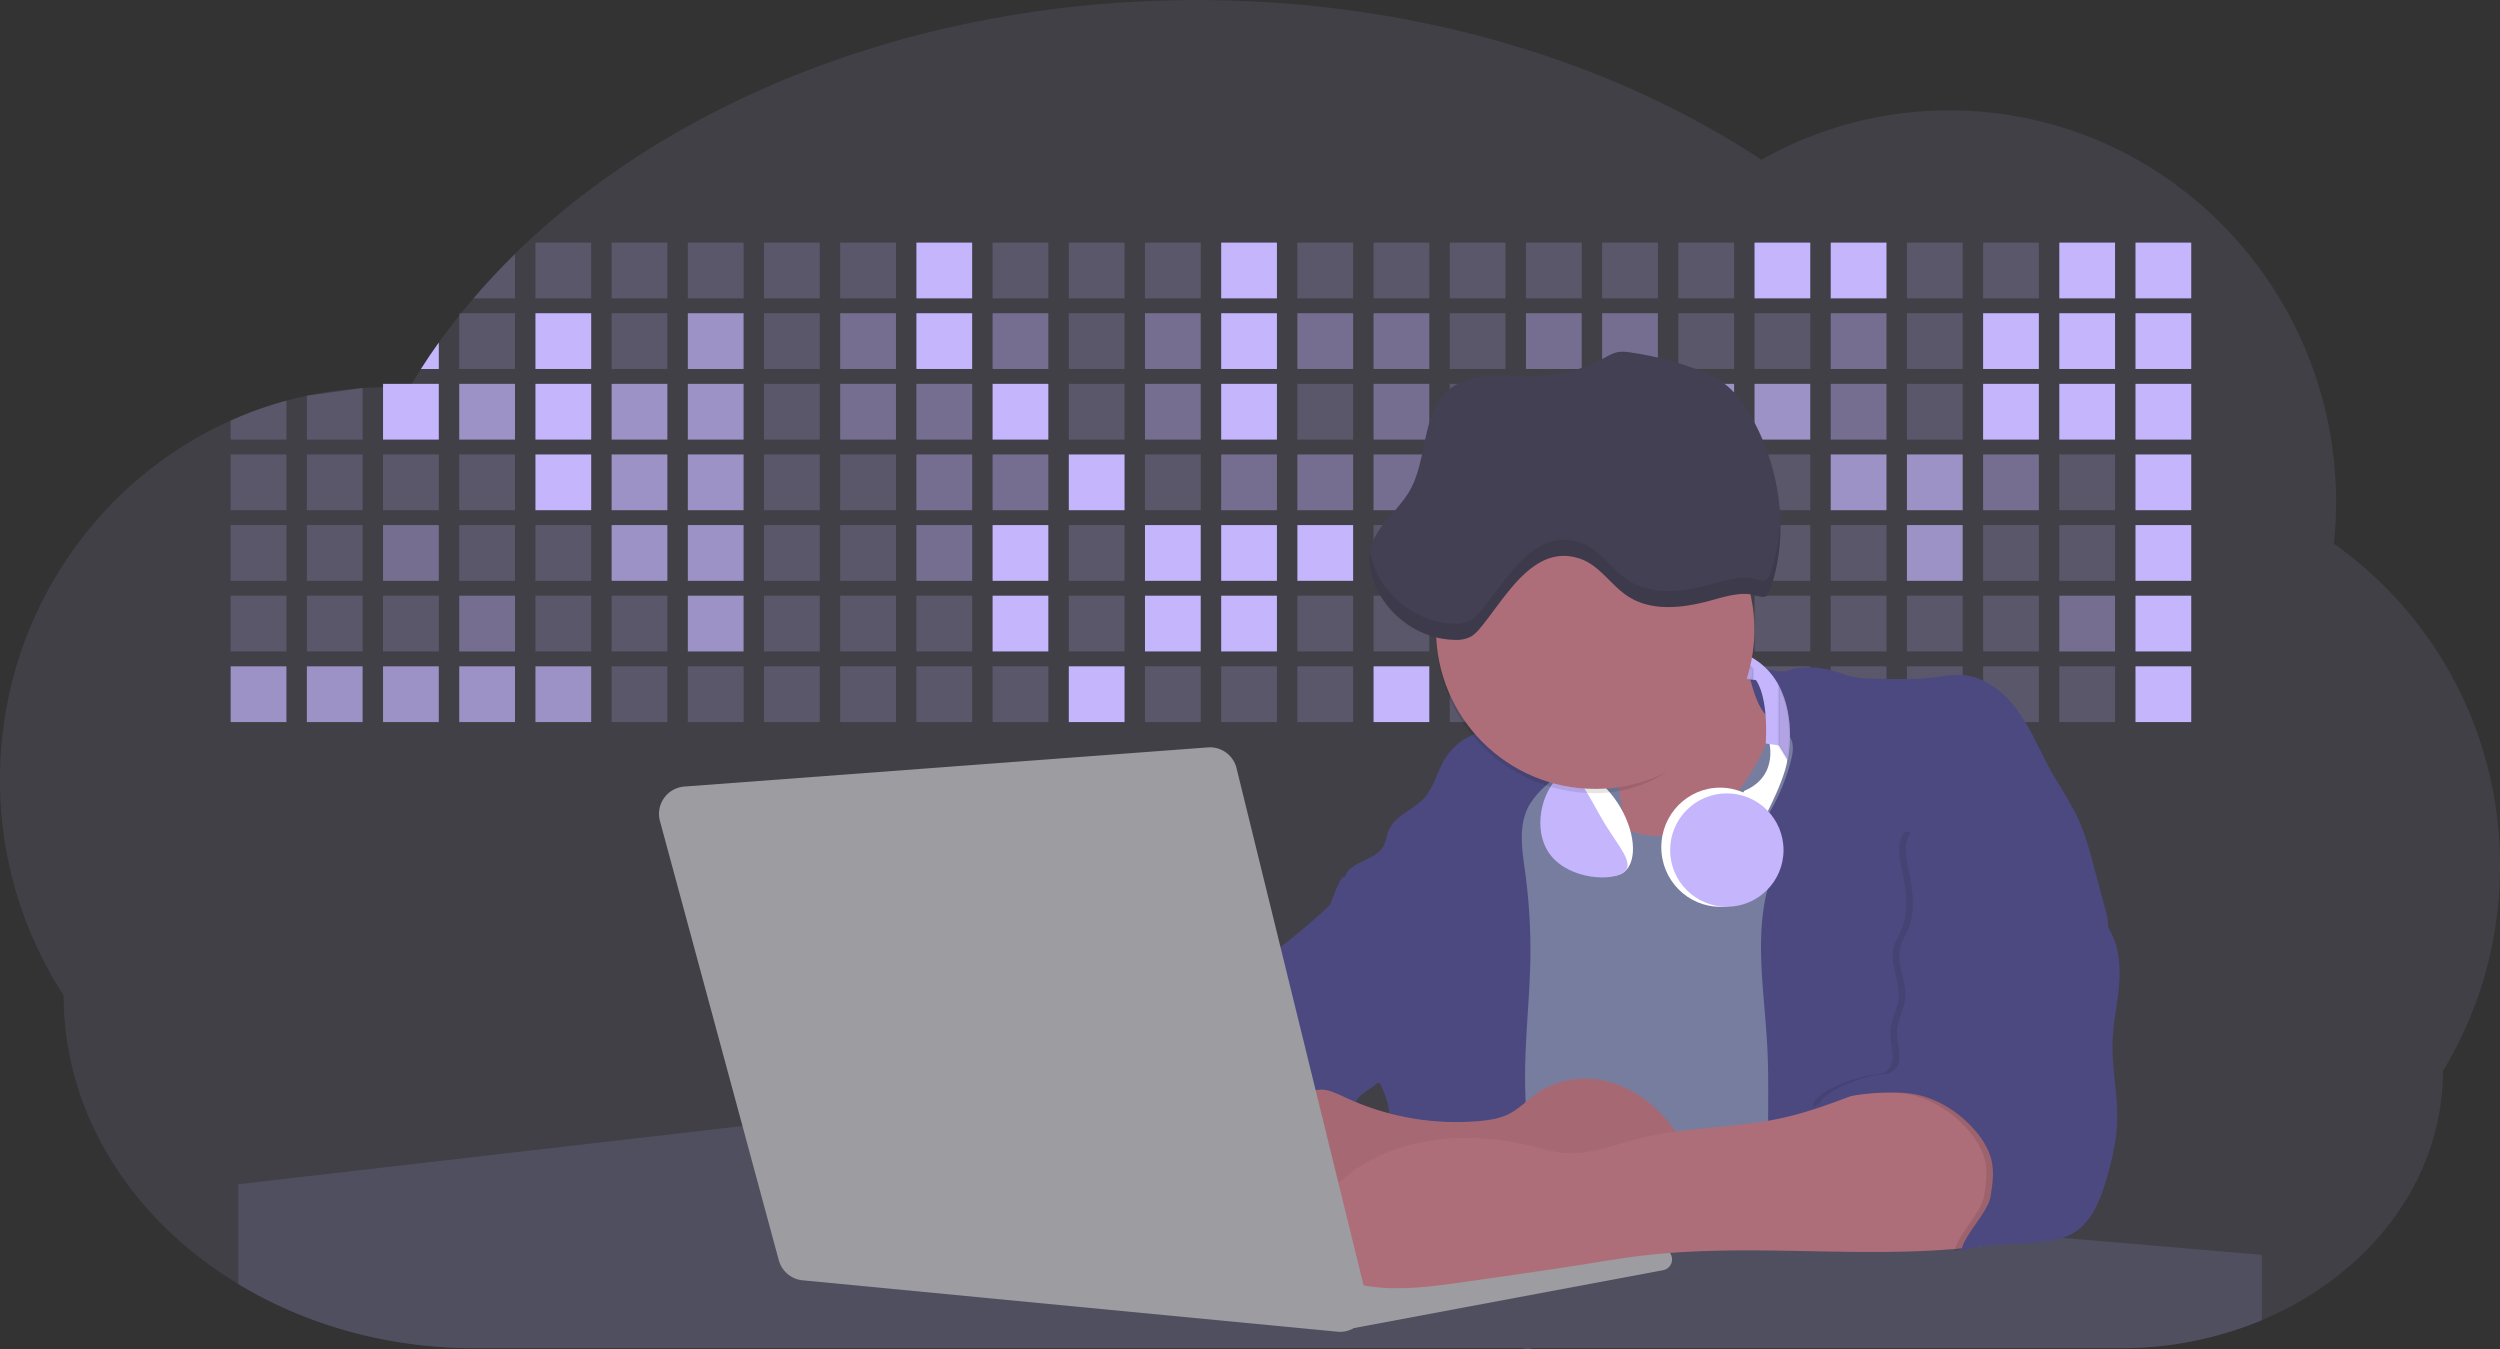 <svg id="aa7bae02-e79e-4d6b-a496-aba15f39787c" data-name="Layer 1" xmlns="http://www.w3.org/2000/svg" width="1144" height="617.32" viewBox="0 0 1144 617.32"><rect x="0" y="0" width="1144" height="617.32" fill="#333333" stroke="none"/><title>developer activity</title><path d="M1172,537.57a181.92,181.92,0,0,1-6.85,49.6,180.06,180.06,0,0,1-19.27,44.28c0,50.1-33.82,93.4-82.91,114a167.3,167.3,0,0,1-64.73,12.8H245.17c-40.25,0-77.55-10.86-108.14-29.36A185.76,185.76,0,0,1,112.2,711c-34-29.22-55.08-69.6-55.08-114.2A180.5,180.5,0,0,1,28,498.08c0-73.36,43.39-136.44,105.55-164.29a174.52,174.52,0,0,1,25.51-9.12q4.63-1.26,9.36-2.26a175.39,175.39,0,0,1,25.51-3.5q4.65-.29,9.35-.33H205c3.46,0,6.89.12,10.3.32l1.12-1.9q2.06-3.44,4.22-6.81,3.9-6.14,8.18-12.1,4.48-6.29,9.35-12.38l.83-1q2.76-3.44,5.64-6.8,9-10.49,19-20.35c72.11-70.68,185.08-116.18,312.08-116.18,98.82,0,189.15,27.55,258.34,73.07A174.18,174.18,0,0,1,920,191.86c97.74,0,177,80.37,177,179.51a184.9,184.9,0,0,1-1,18.78A180,180,0,0,1,1172,537.57Z" transform="translate(-28 -141.34)" fill="#c4b5fd" opacity="0.1"/><path d="M263.66,257.52v20.35h-19Q253.59,267.39,263.66,257.52Z" transform="translate(-28 -141.34)" fill="#c4b5fd" opacity="0.2"/><rect x="245.02" y="111.02" width="25.51" height="25.51" fill="#c4b5fd" opacity="0.2"/><rect x="279.88" y="111.02" width="25.51" height="25.51" fill="#c4b5fd" opacity="0.2"/><rect x="314.75" y="111.02" width="25.51" height="25.51" fill="#c4b5fd" opacity="0.2"/><rect x="349.61" y="111.02" width="25.51" height="25.51" fill="#c4b5fd" opacity="0.2"/><rect x="384.48" y="111.02" width="25.51" height="25.51" fill="#c4b5fd" opacity="0.2"/><rect x="419.35" y="111.02" width="25.51" height="25.51" fill="#c4b5fd"/><rect x="454.21" y="111.02" width="25.51" height="25.51" fill="#c4b5fd" opacity="0.2"/><rect x="489.08" y="111.02" width="25.51" height="25.51" fill="#c4b5fd" opacity="0.2"/><rect x="523.94" y="111.02" width="25.51" height="25.51" fill="#c4b5fd" opacity="0.2"/><rect x="558.81" y="111.02" width="25.51" height="25.51" fill="#c4b5fd"/><rect x="593.68" y="111.02" width="25.51" height="25.51" fill="#c4b5fd" opacity="0.2"/><rect x="628.54" y="111.02" width="25.51" height="25.51" fill="#c4b5fd" opacity="0.2"/><rect x="663.41" y="111.02" width="25.51" height="25.51" fill="#c4b5fd" opacity="0.2"/><rect x="698.28" y="111.02" width="25.51" height="25.51" fill="#c4b5fd" opacity="0.2"/><rect x="733.14" y="111.02" width="25.51" height="25.51" fill="#c4b5fd" opacity="0.2"/><rect x="768.01" y="111.02" width="25.51" height="25.51" fill="#c4b5fd" opacity="0.2"/><rect x="802.87" y="111.02" width="25.51" height="25.51" fill="#c4b5fd"/><rect x="837.74" y="111.02" width="25.51" height="25.51" fill="#c4b5fd"/><rect x="872.61" y="111.02" width="25.51" height="25.51" fill="#c4b5fd" opacity="0.2"/><rect x="907.47" y="111.02" width="25.51" height="25.51" fill="#c4b5fd" opacity="0.2"/><rect x="942.34" y="111.02" width="25.51" height="25.51" fill="#c4b5fd"/><rect x="977.2" y="111.02" width="25.51" height="25.51" fill="#c4b5fd"/><path d="M228.8,298.08v12.1h-8.18Q224.52,304,228.8,298.08Z" transform="translate(-28 -141.34)" fill="#c4b5fd"/><rect x="210.15" y="143.33" width="25.51" height="25.51" fill="#c4b5fd" opacity="0.2"/><rect x="245.02" y="143.33" width="25.51" height="25.51" fill="#c4b5fd"/><rect x="279.88" y="143.33" width="25.51" height="25.51" fill="#c4b5fd" opacity="0.2"/><rect x="314.75" y="143.33" width="25.51" height="25.51" fill="#c4b5fd" opacity="0.7"/><rect x="349.61" y="143.33" width="25.51" height="25.51" fill="#c4b5fd" opacity="0.2"/><rect x="384.48" y="143.33" width="25.51" height="25.51" fill="#c4b5fd" opacity="0.4"/><rect x="419.35" y="143.33" width="25.51" height="25.51" fill="#c4b5fd"/><rect x="454.21" y="143.33" width="25.51" height="25.51" fill="#c4b5fd" opacity="0.4"/><rect x="489.08" y="143.33" width="25.51" height="25.51" fill="#c4b5fd" opacity="0.2"/><rect x="523.94" y="143.33" width="25.51" height="25.51" fill="#c4b5fd" opacity="0.4"/><rect x="558.81" y="143.33" width="25.51" height="25.51" fill="#c4b5fd"/><rect x="593.68" y="143.33" width="25.51" height="25.51" fill="#c4b5fd" opacity="0.4"/><rect x="628.54" y="143.33" width="25.51" height="25.51" fill="#c4b5fd" opacity="0.4"/><rect x="663.41" y="143.33" width="25.51" height="25.51" fill="#c4b5fd" opacity="0.2"/><rect x="698.28" y="143.33" width="25.51" height="25.51" fill="#c4b5fd" opacity="0.4"/><rect x="733.14" y="143.33" width="25.51" height="25.51" fill="#c4b5fd" opacity="0.4"/><rect x="768.01" y="143.33" width="25.51" height="25.51" fill="#c4b5fd" opacity="0.2"/><rect x="802.87" y="143.33" width="25.51" height="25.51" fill="#c4b5fd" opacity="0.2"/><rect x="837.74" y="143.33" width="25.51" height="25.51" fill="#c4b5fd" opacity="0.4"/><rect x="872.61" y="143.33" width="25.51" height="25.51" fill="#c4b5fd" opacity="0.2"/><rect x="907.47" y="143.33" width="25.51" height="25.51" fill="#c4b5fd"/><rect x="942.34" y="143.33" width="25.51" height="25.51" fill="#c4b5fd"/><rect x="977.2" y="143.33" width="25.51" height="25.51" fill="#c4b5fd"/><path d="M159.06,324.67V342.5H133.55v-8.71A174.52,174.52,0,0,1,159.06,324.67Z" transform="translate(-28 -141.34)" fill="#c4b5fd" opacity="0.2"/><polygon points="165.93 177.57 165.93 201.16 140.42 201.16 140.42 181.07 165.93 177.57" fill="#c4b5fd" opacity="0.2"/><rect x="175.28" y="175.65" width="25.51" height="25.51" fill="#c4b5fd"/><rect x="210.15" y="175.65" width="25.51" height="25.51" fill="#c4b5fd" opacity="0.7"/><rect x="245.02" y="175.65" width="25.51" height="25.51" fill="#c4b5fd"/><rect x="279.88" y="175.65" width="25.51" height="25.51" fill="#c4b5fd" opacity="0.7"/><rect x="314.75" y="175.65" width="25.51" height="25.51" fill="#c4b5fd" opacity="0.7"/><rect x="349.61" y="175.65" width="25.51" height="25.51" fill="#c4b5fd" opacity="0.2"/><rect x="384.48" y="175.65" width="25.51" height="25.51" fill="#c4b5fd" opacity="0.4"/><rect x="419.35" y="175.65" width="25.51" height="25.51" fill="#c4b5fd" opacity="0.4"/><rect x="454.21" y="175.65" width="25.51" height="25.51" fill="#c4b5fd"/><rect x="489.08" y="175.65" width="25.51" height="25.51" fill="#c4b5fd" opacity="0.2"/><rect x="523.94" y="175.65" width="25.51" height="25.51" fill="#c4b5fd" opacity="0.4"/><rect x="558.81" y="175.65" width="25.51" height="25.51" fill="#c4b5fd"/><rect x="593.68" y="175.65" width="25.51" height="25.51" fill="#c4b5fd" opacity="0.2"/><rect x="628.54" y="175.65" width="25.51" height="25.51" fill="#c4b5fd" opacity="0.4"/><rect x="663.41" y="175.65" width="25.51" height="25.51" fill="#c4b5fd" opacity="0.2"/><rect x="698.28" y="175.65" width="25.51" height="25.51" fill="#c4b5fd"/><rect x="733.14" y="175.65" width="25.51" height="25.51" fill="#c4b5fd" opacity="0.2"/><rect x="768.01" y="175.65" width="25.51" height="25.51" fill="#c4b5fd" opacity="0.7"/><rect x="802.87" y="175.65" width="25.51" height="25.51" fill="#c4b5fd" opacity="0.7"/><rect x="837.74" y="175.65" width="25.51" height="25.51" fill="#c4b5fd" opacity="0.4"/><rect x="872.61" y="175.65" width="25.51" height="25.51" fill="#c4b5fd" opacity="0.2"/><rect x="907.47" y="175.65" width="25.51" height="25.51" fill="#c4b5fd"/><rect x="942.34" y="175.65" width="25.51" height="25.51" fill="#c4b5fd"/><rect x="977.2" y="175.65" width="25.51" height="25.51" fill="#c4b5fd"/><rect x="105.55" y="207.96" width="25.51" height="25.51" fill="#c4b5fd" opacity="0.2"/><rect x="140.42" y="207.96" width="25.51" height="25.51" fill="#c4b5fd" opacity="0.2"/><rect x="175.28" y="207.96" width="25.51" height="25.51" fill="#c4b5fd" opacity="0.2"/><rect x="210.15" y="207.96" width="25.51" height="25.51" fill="#c4b5fd" opacity="0.2"/><rect x="245.02" y="207.96" width="25.51" height="25.51" fill="#c4b5fd"/><rect x="279.88" y="207.96" width="25.51" height="25.51" fill="#c4b5fd" opacity="0.7"/><rect x="314.75" y="207.96" width="25.51" height="25.51" fill="#c4b5fd" opacity="0.7"/><rect x="349.61" y="207.96" width="25.51" height="25.51" fill="#c4b5fd" opacity="0.2"/><rect x="384.48" y="207.96" width="25.51" height="25.51" fill="#c4b5fd" opacity="0.2"/><rect x="419.35" y="207.96" width="25.51" height="25.51" fill="#c4b5fd" opacity="0.4"/><rect x="454.21" y="207.96" width="25.51" height="25.51" fill="#c4b5fd" opacity="0.4"/><rect x="489.08" y="207.96" width="25.51" height="25.51" fill="#c4b5fd"/><rect x="523.94" y="207.96" width="25.51" height="25.51" fill="#c4b5fd" opacity="0.2"/><rect x="558.81" y="207.96" width="25.51" height="25.51" fill="#c4b5fd" opacity="0.4"/><rect x="593.68" y="207.96" width="25.51" height="25.51" fill="#c4b5fd" opacity="0.4"/><rect x="628.54" y="207.96" width="25.51" height="25.51" fill="#c4b5fd" opacity="0.4"/><rect x="663.41" y="207.96" width="25.51" height="25.51" fill="#c4b5fd" opacity="0.4"/><rect x="698.28" y="207.96" width="25.51" height="25.51" fill="#c4b5fd" opacity="0.2"/><rect x="733.14" y="207.96" width="25.51" height="25.51" fill="#c4b5fd" opacity="0.2"/><rect x="768.01" y="207.96" width="25.51" height="25.51" fill="#c4b5fd" opacity="0.2"/><rect x="802.87" y="207.96" width="25.51" height="25.51" fill="#c4b5fd" opacity="0.2"/><rect x="837.74" y="207.96" width="25.51" height="25.51" fill="#c4b5fd" opacity="0.7"/><rect x="872.61" y="207.96" width="25.51" height="25.51" fill="#c4b5fd" opacity="0.7"/><rect x="907.47" y="207.96" width="25.51" height="25.51" fill="#c4b5fd" opacity="0.4"/><rect x="942.34" y="207.96" width="25.51" height="25.51" fill="#c4b5fd" opacity="0.2"/><rect x="977.2" y="207.96" width="25.51" height="25.51" fill="#c4b5fd"/><rect x="105.55" y="240.28" width="25.51" height="25.51" fill="#c4b5fd" opacity="0.2"/><rect x="140.42" y="240.28" width="25.51" height="25.51" fill="#c4b5fd" opacity="0.2"/><rect x="175.28" y="240.28" width="25.51" height="25.51" fill="#c4b5fd" opacity="0.4"/><rect x="210.15" y="240.28" width="25.51" height="25.51" fill="#c4b5fd" opacity="0.2"/><rect x="245.02" y="240.28" width="25.51" height="25.51" fill="#c4b5fd" opacity="0.2"/><rect x="279.88" y="240.28" width="25.51" height="25.51" fill="#c4b5fd" opacity="0.7"/><rect x="314.75" y="240.28" width="25.51" height="25.51" fill="#c4b5fd" opacity="0.7"/><rect x="349.61" y="240.28" width="25.51" height="25.51" fill="#c4b5fd" opacity="0.2"/><rect x="384.48" y="240.28" width="25.51" height="25.51" fill="#c4b5fd" opacity="0.2"/><rect x="419.35" y="240.28" width="25.51" height="25.51" fill="#c4b5fd" opacity="0.4"/><rect x="454.21" y="240.28" width="25.51" height="25.51" fill="#c4b5fd"/><rect x="489.08" y="240.28" width="25.51" height="25.51" fill="#c4b5fd" opacity="0.2"/><rect x="523.94" y="240.28" width="25.51" height="25.51" fill="#c4b5fd"/><rect x="558.81" y="240.28" width="25.51" height="25.51" fill="#c4b5fd"/><rect x="593.68" y="240.28" width="25.51" height="25.51" fill="#c4b5fd"/><rect x="628.54" y="240.28" width="25.51" height="25.51" fill="#c4b5fd" opacity="0.2"/><rect x="663.41" y="240.28" width="25.51" height="25.51" fill="#c4b5fd"/><rect x="698.28" y="240.28" width="25.51" height="25.51" fill="#c4b5fd" opacity="0.2"/><rect x="733.14" y="240.28" width="25.51" height="25.51" fill="#c4b5fd" opacity="0.2"/><rect x="768.01" y="240.28" width="25.51" height="25.51" fill="#c4b5fd" opacity="0.2"/><rect x="802.87" y="240.28" width="25.51" height="25.51" fill="#c4b5fd" opacity="0.2"/><rect x="837.74" y="240.28" width="25.51" height="25.51" fill="#c4b5fd" opacity="0.2"/><rect x="872.61" y="240.28" width="25.51" height="25.51" fill="#c4b5fd" opacity="0.7"/><rect x="907.47" y="240.28" width="25.51" height="25.51" fill="#c4b5fd" opacity="0.2"/><rect x="942.34" y="240.28" width="25.51" height="25.51" fill="#c4b5fd" opacity="0.2"/><rect x="977.2" y="240.28" width="25.51" height="25.51" fill="#c4b5fd"/><rect x="105.55" y="272.59" width="25.51" height="25.51" fill="#c4b5fd" opacity="0.2"/><rect x="140.42" y="272.59" width="25.51" height="25.51" fill="#c4b5fd" opacity="0.2"/><rect x="175.28" y="272.59" width="25.51" height="25.51" fill="#c4b5fd" opacity="0.2"/><rect x="210.15" y="272.59" width="25.51" height="25.51" fill="#c4b5fd" opacity="0.4"/><rect x="245.02" y="272.59" width="25.51" height="25.51" fill="#c4b5fd" opacity="0.2"/><rect x="279.88" y="272.59" width="25.51" height="25.51" fill="#c4b5fd" opacity="0.2"/><rect x="314.75" y="272.59" width="25.51" height="25.51" fill="#c4b5fd" opacity="0.7"/><rect x="349.61" y="272.59" width="25.51" height="25.51" fill="#c4b5fd" opacity="0.2"/><rect x="384.48" y="272.59" width="25.51" height="25.51" fill="#c4b5fd" opacity="0.2"/><rect x="419.35" y="272.59" width="25.51" height="25.51" fill="#c4b5fd" opacity="0.2"/><rect x="454.21" y="272.59" width="25.51" height="25.51" fill="#c4b5fd"/><rect x="489.08" y="272.59" width="25.51" height="25.51" fill="#c4b5fd" opacity="0.2"/><rect x="523.94" y="272.59" width="25.51" height="25.51" fill="#c4b5fd"/><rect x="558.81" y="272.59" width="25.51" height="25.51" fill="#c4b5fd"/><rect x="593.68" y="272.59" width="25.51" height="25.51" fill="#c4b5fd" opacity="0.2"/><rect x="628.54" y="272.59" width="25.51" height="25.51" fill="#c4b5fd" opacity="0.2"/><rect x="663.41" y="272.59" width="25.51" height="25.51" fill="#c4b5fd" opacity="0.2"/><rect x="698.28" y="272.59" width="25.51" height="25.51" fill="#c4b5fd" opacity="0.2"/><rect x="733.14" y="272.59" width="25.51" height="25.51" fill="#c4b5fd" opacity="0.2"/><rect x="768.01" y="272.59" width="25.51" height="25.51" fill="#c4b5fd" opacity="0.2"/><rect x="802.87" y="272.59" width="25.51" height="25.51" fill="#c4b5fd" opacity="0.2"/><rect x="837.74" y="272.59" width="25.51" height="25.51" fill="#c4b5fd" opacity="0.2"/><rect x="872.61" y="272.59" width="25.51" height="25.51" fill="#c4b5fd" opacity="0.2"/><rect x="907.47" y="272.59" width="25.51" height="25.51" fill="#c4b5fd" opacity="0.2"/><rect x="942.34" y="272.59" width="25.51" height="25.51" fill="#c4b5fd" opacity="0.4"/><rect x="977.2" y="272.59" width="25.51" height="25.51" fill="#c4b5fd"/><rect x="105.55" y="304.91" width="25.51" height="25.51" fill="#c4b5fd" opacity="0.7"/><rect x="140.42" y="304.91" width="25.51" height="25.51" fill="#c4b5fd" opacity="0.7"/><rect x="175.28" y="304.91" width="25.51" height="25.51" fill="#c4b5fd" opacity="0.7"/><rect x="210.15" y="304.91" width="25.51" height="25.51" fill="#c4b5fd" opacity="0.7"/><rect x="245.02" y="304.91" width="25.51" height="25.51" fill="#c4b5fd" opacity="0.7"/><rect x="279.88" y="304.91" width="25.51" height="25.51" fill="#c4b5fd" opacity="0.2"/><rect x="314.75" y="304.91" width="25.51" height="25.51" fill="#c4b5fd" opacity="0.2"/><rect x="349.61" y="304.91" width="25.51" height="25.51" fill="#c4b5fd" opacity="0.2"/><rect x="384.48" y="304.91" width="25.51" height="25.51" fill="#c4b5fd" opacity="0.2"/><rect x="419.35" y="304.91" width="25.51" height="25.51" fill="#c4b5fd" opacity="0.2"/><rect x="454.21" y="304.91" width="25.51" height="25.51" fill="#c4b5fd" opacity="0.2"/><rect x="489.08" y="304.91" width="25.51" height="25.51" fill="#c4b5fd"/><rect x="523.94" y="304.91" width="25.51" height="25.51" fill="#c4b5fd" opacity="0.2"/><rect x="558.81" y="304.91" width="25.51" height="25.51" fill="#c4b5fd" opacity="0.2"/><rect x="593.68" y="304.91" width="25.51" height="25.51" fill="#c4b5fd" opacity="0.2"/><rect x="628.54" y="304.91" width="25.51" height="25.51" fill="#c4b5fd"/><rect x="663.41" y="304.91" width="25.51" height="25.51" fill="#c4b5fd" opacity="0.2"/><rect x="698.28" y="304.91" width="25.51" height="25.51" fill="#c4b5fd" opacity="0.2"/><rect x="733.14" y="304.91" width="25.51" height="25.51" fill="#c4b5fd" opacity="0.2"/><rect x="768.01" y="304.91" width="25.51" height="25.51" fill="#c4b5fd" opacity="0.2"/><rect x="802.87" y="304.91" width="25.51" height="25.51" fill="#c4b5fd" opacity="0.2"/><rect x="837.74" y="304.91" width="25.51" height="25.51" fill="#c4b5fd" opacity="0.2"/><rect x="872.61" y="304.91" width="25.51" height="25.51" fill="#c4b5fd" opacity="0.2"/><rect x="907.47" y="304.91" width="25.51" height="25.51" fill="#c4b5fd" opacity="0.2"/><rect x="942.34" y="304.91" width="25.51" height="25.51" fill="#c4b5fd" opacity="0.2"/><rect x="977.2" y="304.91" width="25.51" height="25.51" fill="#c4b5fd"/><circle cx="734.52" cy="363.89" r="34.87" fill="#767d9f"/><path d="M760.71,460.87q5.22,22.78,8.86,45.9c.73,4.58,1.38,9.41-.28,13.74-1.39,3.61-4.22,6.43-6.44,9.59s-3.9,7.21-2.55,10.83,5.29,5.6,9.05,6.62c10.76,2.9,22.23.79,32.94-2.35a53.29,53.29,0,0,0,13.81-5.72c4.54-2.88,8.26-6.88,11.68-11,15.61-18.93,25.83-41.65,35.45-64.23a39.12,39.12,0,0,1-33.11-13.34c-3.94-4.63-6.83-11.08-4.61-16.74-6.51,3.57-14.24,3.81-21.25,6.25a75.49,75.49,0,0,0-12.5,6.15q-7.18,4.15-14.28,8.46C772.07,458.29,767,461.19,760.71,460.87Z" transform="translate(-28 -141.34)" fill="#ae6e79"/><path d="M833.64,487.05c-6.11,11.89-14.06,23.32-25.41,30.4s-26.63,9-38,2c-5.6-3.42-9.84-8.62-14.73-13s-11-8.13-17.57-7.56c-7.24.63-12.91,6.28-17.76,11.69-7.36,8.22-14.47,16.79-19.68,26.52-10,18.7-12.37,40.56-11.93,61.76s3.51,42.29,3.58,63.49c.1,26.08-4.32,51.95-8.79,77.64,41.1-5.06,82.25,6,123.44,10.19,26.36,2.71,52.92,2.65,79.42,2.58,4.66,0,9.62-.12,13.5-2.7a18.2,18.2,0,0,0,5.59-6.64c3.66-6.75,5.13-14.45,6.15-22.06,2.59-19.22,2.67-38.68,2.74-58.08.18-47,.35-94.17-5.62-140.8-1.47-11.47-3.35-23-7.75-33.73s-11.58-20.6-21.62-26.35c-6.45-3.7-21.4-10.14-29-6.41C841.67,460.15,837.73,479.09,833.64,487.05Z" transform="translate(-28 -141.34)" fill="#767d9f"/><path d="M836.68,619.77c-1.55-29-7.86-59.95,5.57-85.69,3.3-6.32-8.54-14.21-4.88-20.33a92.08,92.08,0,0,0,10.06-23.93c.76-2.89,1.37-5.95.65-8.85-1.33-5.29-6.56-8.44-11-11.66-4.9-3.56-7.42-14.41-9-20.28s12.57,1.2,18.26-.89c7.9-2.89,17.94-1.07,25.82,1.86,4.4,1.62,9.18,1.76,13.87,1.88,9.11.24,18.25.47,27.29-.65,4.06-.51,8.13-1.28,12.21-1.05,10.41.59,19.46,7.71,25.62,16.13s10.08,18.23,15.13,27.35c4.21,7.6,9.23,14.78,12.82,22.69,3.18,7,5.19,14.52,7.18,22l5.13,19.19a25.58,25.58,0,0,1,1.26,8.51c-.26,3.07-1.62,5.93-3,8.66A164.12,164.12,0,0,1,971,603.2c-10.79,13.23-23.89,25.16-30.3,41-2.5,6.17-3.89,12.73-5.16,19.27a707.94,707.94,0,0,0-10.9,79.15,174.2,174.2,0,0,0-36.52-12.21,177.61,177.61,0,0,0-19-3c-5.59-.58-12.8.52-18.12-1-8.9-2.53-9.88-17.58-11.23-25.46-2.16-12.55-2.59-25.32-2.67-38C837,648.53,837.45,634.14,836.68,619.77Z" transform="translate(-28 -141.34)" fill="#4c4981"/><path d="M641.23,565.54c4.21,24,8.85,48.07,18,70.62-.23.22-.46.42-.69.62-.81.69-1.65,1.34-2.53,2-2.05,1.44-4.3,2.66-6,4.54a8,8,0,0,0-1.5,2.45,5.48,5.48,0,0,0,0,4.47c-4.77,2.11-10.31,1.46-15.66,1.26-4.61-.17-9.08,0-12.78,2.53-5.14,3.54-6.69,10.34-7.52,16.52q-.46,3.38-.79,6.77-.32,3.15-.52,6.32a188.61,188.61,0,0,0-.19,21q.08,1.92.21,3.84c-16.34-.39-31.23-8.91-45.32-17.19-3.22-1.89-6.54-3.88-8.63-7A15.8,15.8,0,0,1,555,674c0-.51.09-1,.16-1.52a41.58,41.58,0,0,1,2.29-8.68,107.2,107.2,0,0,1,19.19-32.65c3.58-4.18,7.61-8.27,9.28-13.52.73-2.29,1-4.72,1.74-7,3.32-9.88,15.3-14.55,19.4-24.14,1-2.29,1.46-4.8,2.7-7a17.63,17.63,0,0,1,4.25-4.75c.73-.61,1.49-1.2,2.24-1.79q10.54-8.26,20.31-17.45,1.82-1.71,3.6-3.46A59.48,59.48,0,0,0,641.23,565.54Z" transform="translate(-28 -141.34)" fill="#4c4981"/><path d="M742,494.56c-1.44,1.52-3,2.95-4.53,4.37l-.41.37-1.62,1.5a39,39,0,0,0-7.55,8.79l-.17.28c-5.1,9.13-3.21,20.37-1.79,30.74a261.55,261.55,0,0,1,2.37,39c-.26,18-2.38,35.88-2.42,53.86,0,4.08.09,8.15.27,12.23.29,6.63.79,13.25,1.39,19.87.65,7.26,1.43,14.51,2.16,21.76.58,5.61,1.13,11.21,1.59,16.81.23,2.9.45,5.79.63,8.69.21,3.4.38,6.81.48,10.21h0c.07,2.16.11,4.31.11,6.47,0,1.23,0,2.45,0,3.67q0,3.51-.19,7-.2,4.49-.61,9c-.31,3.27-.86,6.84-3.16,9.14-.14.14-.29.27-.44.4l-3.24-.4a332.72,332.72,0,0,0-67.3-1.2c.49-3.38.94-6.75,1.38-10.14.2-1.6.4-3.21.59-4.82q.33-2.76.63-5.52c.23-2,.44-4,.64-6q.78-7.73,1.37-15.47.87-11.29,1.32-22.62.22-5.41.34-10.83.17-6.72.16-13.45,0-6.54-.11-13.1c0-1.44-.06-2.88-.18-4.31a27.35,27.35,0,0,0-.53-3.83,49.87,49.87,0,0,0-3-8.48c-.22-.52-.43-1-.64-1.55-.12-.27-.23-.55-.34-.82,5.76-5.13,9.86-12,13.8-18.76,6.39-10.89,12.93-22.26,14-34.84s-5.18-26.71-17.2-30.55c-3.27-1-6.73-1.28-10.1-1.87-3.18-.56-9.81-1.83-13.49-4.11q-3,3.08-6,6.05a22.15,22.15,0,0,1,2.17-8.71l1.42.07a2.71,2.71,0,0,1-.16-1c0-1.07.74-2.28,2.32-3.62,4.71-4,12.12-4.89,15.09-10.3,1.24-2.25,1.45-4.93,2.45-7.29,2.87-6.73,11.11-9.21,16.07-14.59s6.2-13,10.21-19a28.62,28.62,0,0,1,12-10c.4-.19.81-.38,1.22-.55,8.3-3.55,18.16-4.36,26.76-4.34,3.34,0,12,.1,16.24,1.79a5.32,5.32,0,0,1,1.85,1.13C752.37,480.61,745.34,491,742,494.56Z" transform="translate(-28 -141.34)" fill="#4c4981"/><path d="M642.72,542.69a60.88,60.88,0,0,1,46.74,4.87c7.2,4,13.66,9.58,17.62,16.78,5.95,10.8,5.69,23.82,5.27,36.15-.21,6.17-.48,12.56-3.2,18.1C706,625,700.06,629.4,694,633a42.24,42.24,0,0,1-12.32,5.33c-6.72,1.46-13.7.22-20.47-1-7.36-1.36-15.26-3-20.37-8.48-3-3.18-4.64-7.31-6.26-11.35q-3.49-8.75-7-17.48c-4.05-10.11-5.42-18.52-.07-28.37,2.43-4.49,5.4-8.69,7.8-13.21C636.51,556.14,640.81,543.28,642.72,542.69Z" transform="translate(-28 -141.34)" fill="#4c4981"/><path d="M1063,715.56v29.9a167.3,167.3,0,0,1-64.73,12.8H728.58c-.14.14-.29.27-.44.4l-3.24-.4H245.17c-40.25,0-77.55-10.86-108.14-29.36V683.25l230.72-26.63.18,0L502.29,668l34.77,3,18.06,1.53,37.38,3.17,19.23,1.63,28,2.38,3.94.33,20.18,1.71L691.23,684l38.5,3.26,64.18,5.45,45.15,3.83,74.14,6.29,14.1,1.19,1.52.13,1.32.11,18.62,1.58,20.44,1.74,2.37.2Z" transform="translate(-28 -141.34)" fill="#504f60"/><polygon points="764 573.12 474.86 523.77 463.65 580.46 596.19 596.33 637 601.44 749.26 579.33 764 573.12" fill="#9c9ca1"/><path d="M642.33,739.94l144.86-27.23a5,5,0,0,1,5.94,4.93h0a5,5,0,0,1-4.09,4.93L647.57,749.06Z" transform="translate(-28 -141.34)" fill="#9c9ca1"/><path d="M705.17,654.31c4.51-.42,9.08-1.13,13.14-3.13,5-2.49,8.89-6.78,13.52-9.94,10.18-7,23.8-7.94,35.47-3.92s21.41,12.63,28.23,22.91c4.53,6.85,7.93,15.59,4.73,23.15a30.51,30.51,0,0,1-4.12,6.44l-8.34,10.9a29,29,0,0,1-5.66,6.09c-3.12,2.27-7,3.2-10.82,3.76-10.15,1.48-20.48.64-30.71,1.32-17.57,1.17-34.73,6.83-52.34,6.64-10.12-.11-20.11-2.15-30-4.19l-43.77-9c-7.62-1.56-16.23-3.84-19.82-10.75-1.61-3.11-1.91-6.71-2.1-10.21-.52-9.64,0-20.36,6.68-27.31,6.28-6.52,16.21-8.58,23.71-13.4,9.18-5.91,12.21-4,21.89.44A120,120,0,0,0,705.17,654.31Z" transform="translate(-28 -141.34)" fill="#ae6e79"/><path d="M705.17,654.31c4.51-.42,9.08-1.13,13.14-3.13,5-2.49,8.89-6.78,13.52-9.94,10.18-7,23.8-7.94,35.47-3.92s21.41,12.63,28.23,22.91c4.53,6.85,7.93,15.59,4.73,23.15a30.51,30.51,0,0,1-4.12,6.44l-8.34,10.9a29,29,0,0,1-5.66,6.09c-3.12,2.27-7,3.2-10.82,3.76-10.15,1.48-20.48.64-30.71,1.32-17.57,1.17-34.73,6.83-52.34,6.64-10.12-.11-20.11-2.15-30-4.19l-43.77-9c-7.62-1.56-16.23-3.84-19.82-10.75-1.61-3.11-1.91-6.71-2.1-10.21-.52-9.64,0-20.36,6.68-27.31,6.28-6.52,16.21-8.58,23.71-13.4,9.18-5.91,12.21-4,21.89.44A120,120,0,0,0,705.17,654.31Z" transform="translate(-28 -141.34)" opacity="0.05"/><path d="M880.94,640.6c-12.28,4.75-24.63,9.52-37.49,12.35-21.56,4.75-44.12,4-65.51,9.43-11.3,2.88-22.53,7.52-34.14,6.58-5.19-.42-10.2-2-15.25-3.2-28.37-7-60.62-4.73-83.66,13.27-7.88,6.15-14.33,13.82-20.18,22a14.7,14.7,0,0,0,5.91,21.88A86.62,86.62,0,0,0,659,730.48c13.13,1.16,26.32-.7,39.38-2.56,19.38-2.75,38.77-5.51,58.1-8.6,6.94-1.11,13.88-2.26,20.86-3.14,50.23-6.35,101.37,1.37,151.73-3.93,5.09-.54,10.27-1.24,14.9-3.41,11.72-5.5,17.52-20,15.1-32.74s-11.76-23.33-23-29.83c-9.42-5.47-19.58-7.68-30.07-10C896.26,634,890.32,637,880.94,640.6Z" transform="translate(-28 -141.34)" fill="#ae6e79"/><path d="M988.67,564.44c5.54,7.26,6.72,17,6.12,26.09s-2.76,18.08-3.08,27.21c-.44,12.52,2.58,25,2.07,37.48-.36,8.73-2.43,17.29-4.88,25.67-2.89,9.89-7.07,20.52-16.2,25.27-12.12,6.31-37.54,2.76-50.29,7.7,1.16-7.23,12.28-17.7,13.44-24.93.8-5,1.61-10.14.75-15.15-1.1-6.39-4.85-12.06-9.3-16.78-7.08-7.51-16.32-13.16-26.47-15s-35-.33-43.12,6.08c-1-6.62,17.6-13,24.14-14.43,3.26-.73,7-.32,9.61-2.39,5-3.92,1.37-11.73,1.61-18,.19-5,3.11-9.58,3.7-14.58,1-8-4.22-16.15-2.17-24,.76-2.9,2.45-5.45,3.62-8.21,3.56-8.45,2-18.09.1-27.07-1.18-5.64-2.33-12,.81-16.81,2.91-4.49,11.17,11.5,16.46,10.76,17.47-2.45,33.28-15.4,47.39-4.8,7.19,5.4,8.13,11,11,18.71C976.77,554.6,984,558.36,988.67,564.44Z" transform="translate(-28 -141.34)" opacity="0.1"/><path d="M991.67,564.44c5.54,7.26,6.72,17,6.12,26.09s-2.76,18.08-3.08,27.21c-.44,12.52,2.58,25,2.07,37.48-.36,8.73-2.43,17.29-4.88,25.67-2.89,9.89-7.07,20.52-16.2,25.27-12.12,6.31-37.54,2.76-50.29,7.7,1.16-7.23,12.28-17.7,13.44-24.93.8-5,1.61-10.14.75-15.15-1.1-6.39-4.85-12.06-9.3-16.78-7.08-7.51-16.32-13.16-26.47-15s-35-.33-43.12,6.08c-1-6.62,17.6-13,24.14-14.43,3.26-.73,7-.32,9.61-2.39,5-3.92,1.37-11.73,1.61-18,.19-5,3.11-9.58,3.7-14.58,1-8-4.22-16.15-2.17-24,.76-2.9,2.45-5.45,3.62-8.21,3.56-8.45,2-18.09.1-27.07-1.18-5.64-2.33-12,.81-16.81,2.91-4.49,8.6-6.19,13.89-6.94a68.42,68.42,0,0,1,50,12.9c7.19,5.4,8.13,11,11,18.71C979.77,554.6,987,558.36,991.67,564.44Z" transform="translate(-28 -141.34)" fill="#4c4981"/><path d="M330,517.06,384.37,718a12.55,12.55,0,0,0,10.91,9.21L640,750.72a12.54,12.54,0,0,0,13.38-15.48L593.84,492.86a12.54,12.54,0,0,0-13.12-9.51L341.13,501.27A12.54,12.54,0,0,0,330,517.06Z" transform="translate(-28 -141.34)" fill="#9c9ca1"/><ellipse cx="787.11" cy="387.68" rx="26.9" ry="27.25" fill="#fff"/><path d="M837.2,479.31s5.67,16.86-11.06,23.95L824,507l10.48,10.34S847.4,493.77,846,485.4C846,485.4,844,476.9,837.2,479.31Z" transform="translate(-28 -141.34)" fill="#fff"/><circle cx="790.2" cy="388.99" r="25.94" fill="#c4b5fd"/><path d="M846.13,489.23l-4.12-6.8-6-.85c1.28-22.39-4.53-29.06-4.53-29.06l-1.35-.13-5.88-.57-11.06-11.48v-3.26c15.54,1.85,24.13,9.23,28.77,17.88C850.16,470.14,846.13,489.23,846.13,489.23Z" transform="translate(-28 -141.34)" fill="#c4b5fd"/><path d="M830.18,448.27v4.12l-5.88-.57-11.06-11.48S830.35,444.17,830.18,448.27Z" transform="translate(-28 -141.34)" stroke="#4c4981" stroke-miterlimit="10" opacity="0.1"/><path d="M846.13,489.23l-4.12-6.8V455C850.16,470.14,846.13,489.23,846.13,489.23Z" transform="translate(-28 -141.34)" stroke="#4c4981" stroke-miterlimit="10" opacity="0.1"/><ellipse cx="757.11" cy="518.2" rx="14.43" ry="26.32" transform="translate(-185.67 306.64) rotate(-30)" fill="#fff"/><path d="M761,516c7.27,12.59,16.19,21,9.29,25s-27,2-34.27-10.6-.67-30,6.23-34S753.72,503.38,761,516Z" transform="translate(-28 -141.34)" fill="#c4b5fd"/><path d="M825.73,425.3c0,40.23-27.53,79-67.76,79a72.85,72.85,0,0,1,0-145.7C798.2,358.64,825.73,385.06,825.73,425.3Z" transform="translate(-28 -141.34)" opacity="0.1"/><circle cx="729.97" cy="288.15" r="72.85" fill="#ae6e79"/><path d="M751.57,397.21c8.67,3.19,13.8,12.15,21.58,17.14,11,7,25.32,5.19,37.88,1.73,7-1.91,14.32-4.24,21.21-2.12a6,6,0,0,0,3.23.46c1.5-.43,2.24-2.09,2.73-3.57,8.52-25.4,4.69-54.17-8.17-77.67-3.32-6.06-7.3-11.92-12.78-16.13-4.32-3.31-9.4-5.48-14.52-7.33a145,145,0,0,0-28.88-7.13,17.94,17.94,0,0,0-5.27-.17c-2.41.39-4.57,1.69-6.72,2.85A68.78,68.78,0,0,1,732,313.38c-14,.53-30-2.77-40.79,6.21-13,10.77-9.76,31.78-18.19,46.4-5.58,9.67-16.34,16.69-18.11,27.7a25.57,25.57,0,0,0,.63,10.07c4.12,16.94,20.52,30.06,38,30.37a14.42,14.42,0,0,0,7.76-1.59,17.55,17.55,0,0,0,4.09-3.89C716.84,415.09,729.94,389.25,751.57,397.21Z" transform="translate(-28 -141.34)" fill="#444053"/><path d="M838.2,403.48c-.49,1.48-1.23,3.14-2.73,3.57a6,6,0,0,1-3.23-.46c-6.89-2.12-14.25.21-21.2,2.12-12.57,3.46-26.92,5.31-37.88-1.73-7.79-5-12.91-14-21.59-17.14-21.63-8-34.73,17.88-46.21,31.44a17.55,17.55,0,0,1-4.09,3.89,14.42,14.42,0,0,1-7.76,1.59c-17.42-.31-33.83-13.43-38-30.37-.23-1-.43-2-.58-3,0,.09,0,.17-.05.26a25.57,25.57,0,0,0,.63,10.07c4.12,16.94,20.53,30.06,38,30.37a14.42,14.42,0,0,0,7.76-1.59,17.55,17.55,0,0,0,4.09-3.89c11.48-13.56,24.58-39.4,46.21-31.44,8.68,3.19,13.8,12.15,21.59,17.14,11,7,25.31,5.19,37.88,1.73,7-1.91,14.31-4.24,21.2-2.12a6,6,0,0,0,3.23.46c1.5-.43,2.24-2.09,2.73-3.57a90.29,90.29,0,0,0,4.48-32.26A88.8,88.8,0,0,1,838.2,403.48Z" transform="translate(-28 -141.34)" opacity="0.1"/></svg>